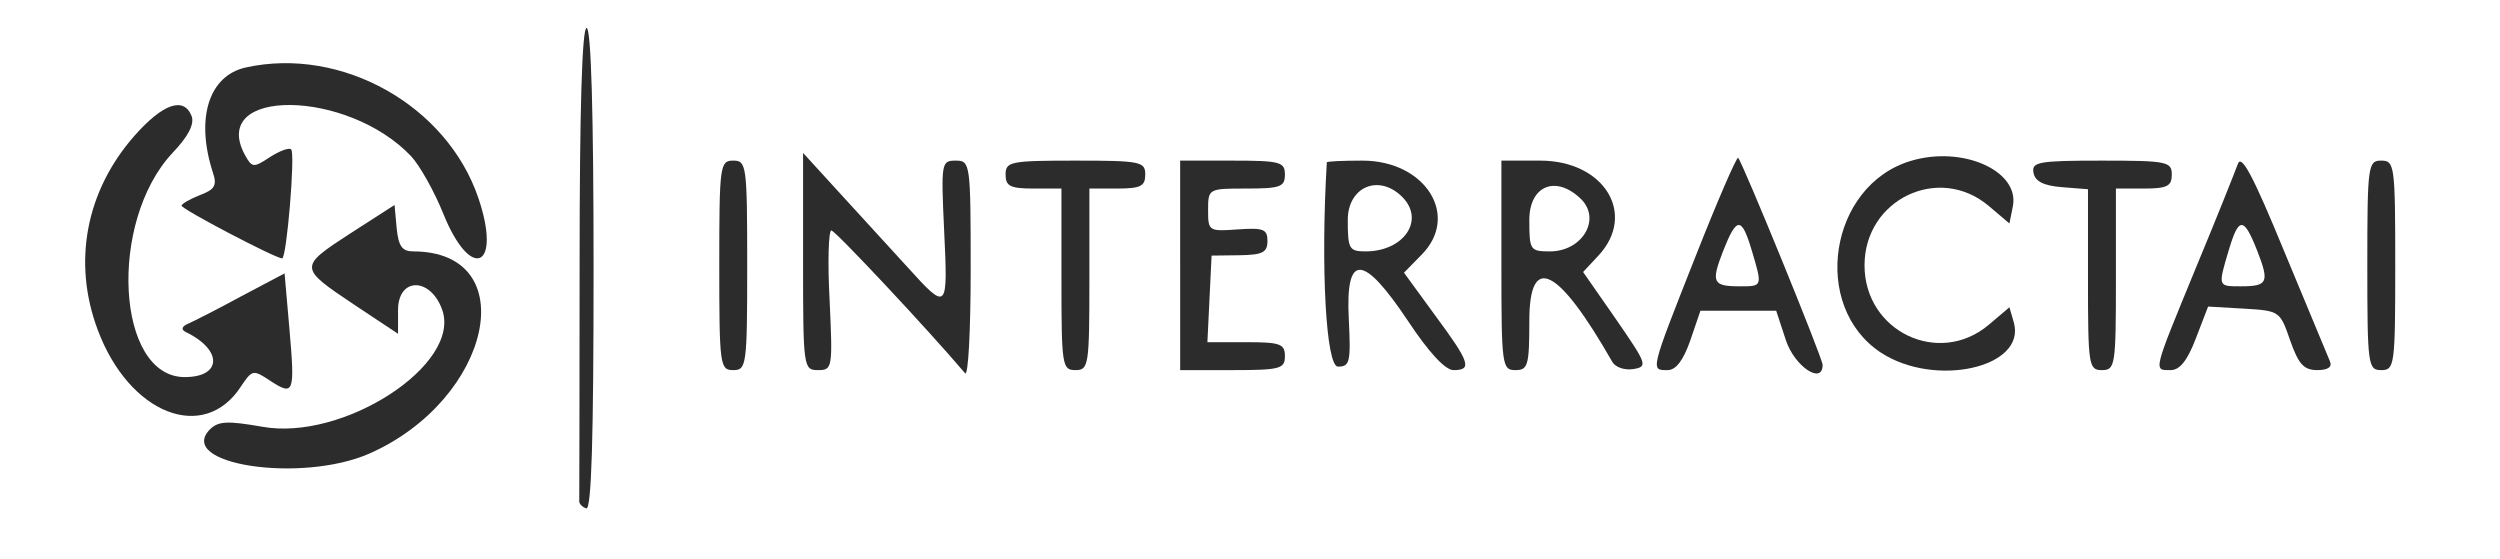 <?xml version="1.0" standalone="no"?>
<!DOCTYPE svg PUBLIC "-//W3C//DTD SVG 20010904//EN"
 "http://www.w3.org/TR/2001/REC-SVG-20010904/DTD/svg10.dtd">
<svg version="1.0" xmlns="http://www.w3.org/2000/svg"
 width="358pt" height="80pt" viewBox="0 0 358 80"
 preserveAspectRatio="xMidYMid meet">
<g transform="translate(0,80) scale(0.05,-0.05)"
fill="#2c2c2cff" stroke="none">
<path d="M1660 850 c0 -369 -1 -677 -1 -685 -1 -7 8 -17 20 -21 15 -5 21 200
21 684 0 448 -7 692 -20 692 -13 0 -20 -237 -20 -670z"/>
<path d="M705 1407 c-107 -23 -146 -146 -95 -302 12 -36 5 -48 -38 -64 -28
-11 -52 -25 -52 -30 0 -10 269 -151 288 -151 13 0 38 300 26 312 -6 6 -33 -4
-61 -22 -47 -31 -51 -31 -72 7 -103 193 295 188 477 -5 24 -26 66 -100 92
-165 79 -195 168 -154 100 46 -90 265 -391 434 -665 374z"/>
<path d="M385 1211 c-139 -158 -178 -362 -105 -556 90 -241 304 -325 410 -162
32 48 35 49 83 17 69 -45 72 -37 56 147 l-14 160 -123 -65 c-68 -37 -137 -72
-153 -79 -19 -8 -21 -17 -7 -24 106 -51 104 -129 -3 -129 -196 0 -220 444 -35
642 45 47 63 82 55 105 -22 57 -82 37 -164 -56z"/>
<path d="M2300 851 c0 -304 1 -311 43 -311 41 0 42 6 33 200 -6 110 -3 200 5
200 11 0 277 -284 383 -409 9 -10 16 122 16 295 0 307 -1 314 -43 314 -41 0
-42 -6 -33 -200 11 -230 10 -232 -105 -105 -48 52 -134 147 -193 211 l-106
116 0 -311z"/>
<path d="M4855 863 c-130 -329 -128 -323 -79 -323 24 0 45 28 65 85 l29 85
108 0 109 0 28 -85 c25 -75 105 -128 105 -70 0 19 -230 582 -242 593 -4 4 -60
-125 -123 -285z m162 20 c31 -104 31 -103 -34 -103 -78 0 -83 11 -48 101 39
99 53 99 82 2z"/>
<path d="M5472 1139 c-233 -70 -287 -416 -85 -549 155 -101 415 -43 381 85
l-13 45 -59 -50 c-143 -121 -356 -19 -356 170 0 189 213 291 356 170 l59 -50
10 50 c19 101 -145 174 -293 129z"/>
<path d="M6409 1130 c-8 -22 -62 -158 -122 -302 -122 -297 -120 -288 -70 -288
26 0 48 28 72 91 l35 91 103 -6 c102 -6 103 -7 132 -91 24 -68 39 -85 78 -85
30 0 43 9 36 25 -6 14 -65 156 -131 315 -90 219 -123 280 -133 250z m56 -249
c35 -90 30 -101 -48 -101 -65 0 -65 -1 -34 103 29 97 43 97 82 -2z"/>
<path d="M2060 840 c0 -287 2 -300 40 -300 38 0 40 13 40 300 0 287 -2 300
-40 300 -38 0 -40 -13 -40 -300z"/>
<path d="M2880 1100 c0 -33 13 -40 80 -40 l80 0 0 -260 c0 -247 2 -260 40
-260 38 0 40 13 40 260 l0 260 80 0 c67 0 80 7 80 40 0 37 -13 40 -200 40
-187 0 -200 -3 -200 -40z"/>
<path d="M3380 840 l0 -300 150 0 c137 0 150 4 150 40 0 35 -13 40 -111 40
l-111 0 6 124 6 124 80 1 c66 1 80 8 80 41 0 34 -12 38 -85 33 -83 -6 -85 -5
-85 55 0 62 1 62 110 62 97 0 110 5 110 40 0 36 -13 40 -150 40 l-150 0 0
-300z"/>
<path d="M3800 1135 c-18 -304 -2 -585 32 -585 34 0 37 13 31 135 -10 191 40
190 170 -5 59 -89 106 -140 130 -140 54 0 47 22 -53 157 l-89 122 49 50 c113
112 13 271 -168 271 -56 0 -102 -2 -102 -5z m216 -99 c66 -66 5 -156 -105
-156 -47 0 -51 7 -51 90 0 95 89 133 156 66z"/>
<path d="M4300 840 c0 -287 2 -300 40 -300 36 0 40 13 40 141 0 196 82 155
238 -118 9 -15 35 -24 60 -20 42 7 39 14 -50 143 l-94 135 43 46 c112 119 18
273 -166 273 l-111 0 0 -300z m229 189 c57 -58 2 -149 -90 -149 -57 0 -59 4
-59 90 0 99 77 130 149 59z"/>
<path d="M5824 1105 c4 -24 29 -37 81 -41 l75 -6 0 -259 c0 -246 2 -259 40
-259 38 0 40 13 40 260 l0 260 80 0 c67 0 80 7 80 40 0 37 -13 40 -201 40
-182 0 -201 -4 -195 -35z"/>
<path d="M6780 840 c0 -287 2 -300 40 -300 38 0 40 13 40 300 0 287 -2 300
-40 300 -38 0 -40 -13 -40 -300z"/>
<path d="M1004 932 c-149 -97 -149 -98 11 -205 l125 -83 0 68 c0 94 92 95 126
2 58 -157 -283 -379 -516 -336 -98 17 -124 16 -148 -7 -101 -101 260 -156 456
-70 351 155 443 579 125 579 -31 0 -42 15 -47 67 l-6 66 -126 -81z"/>
</g>
</svg>
